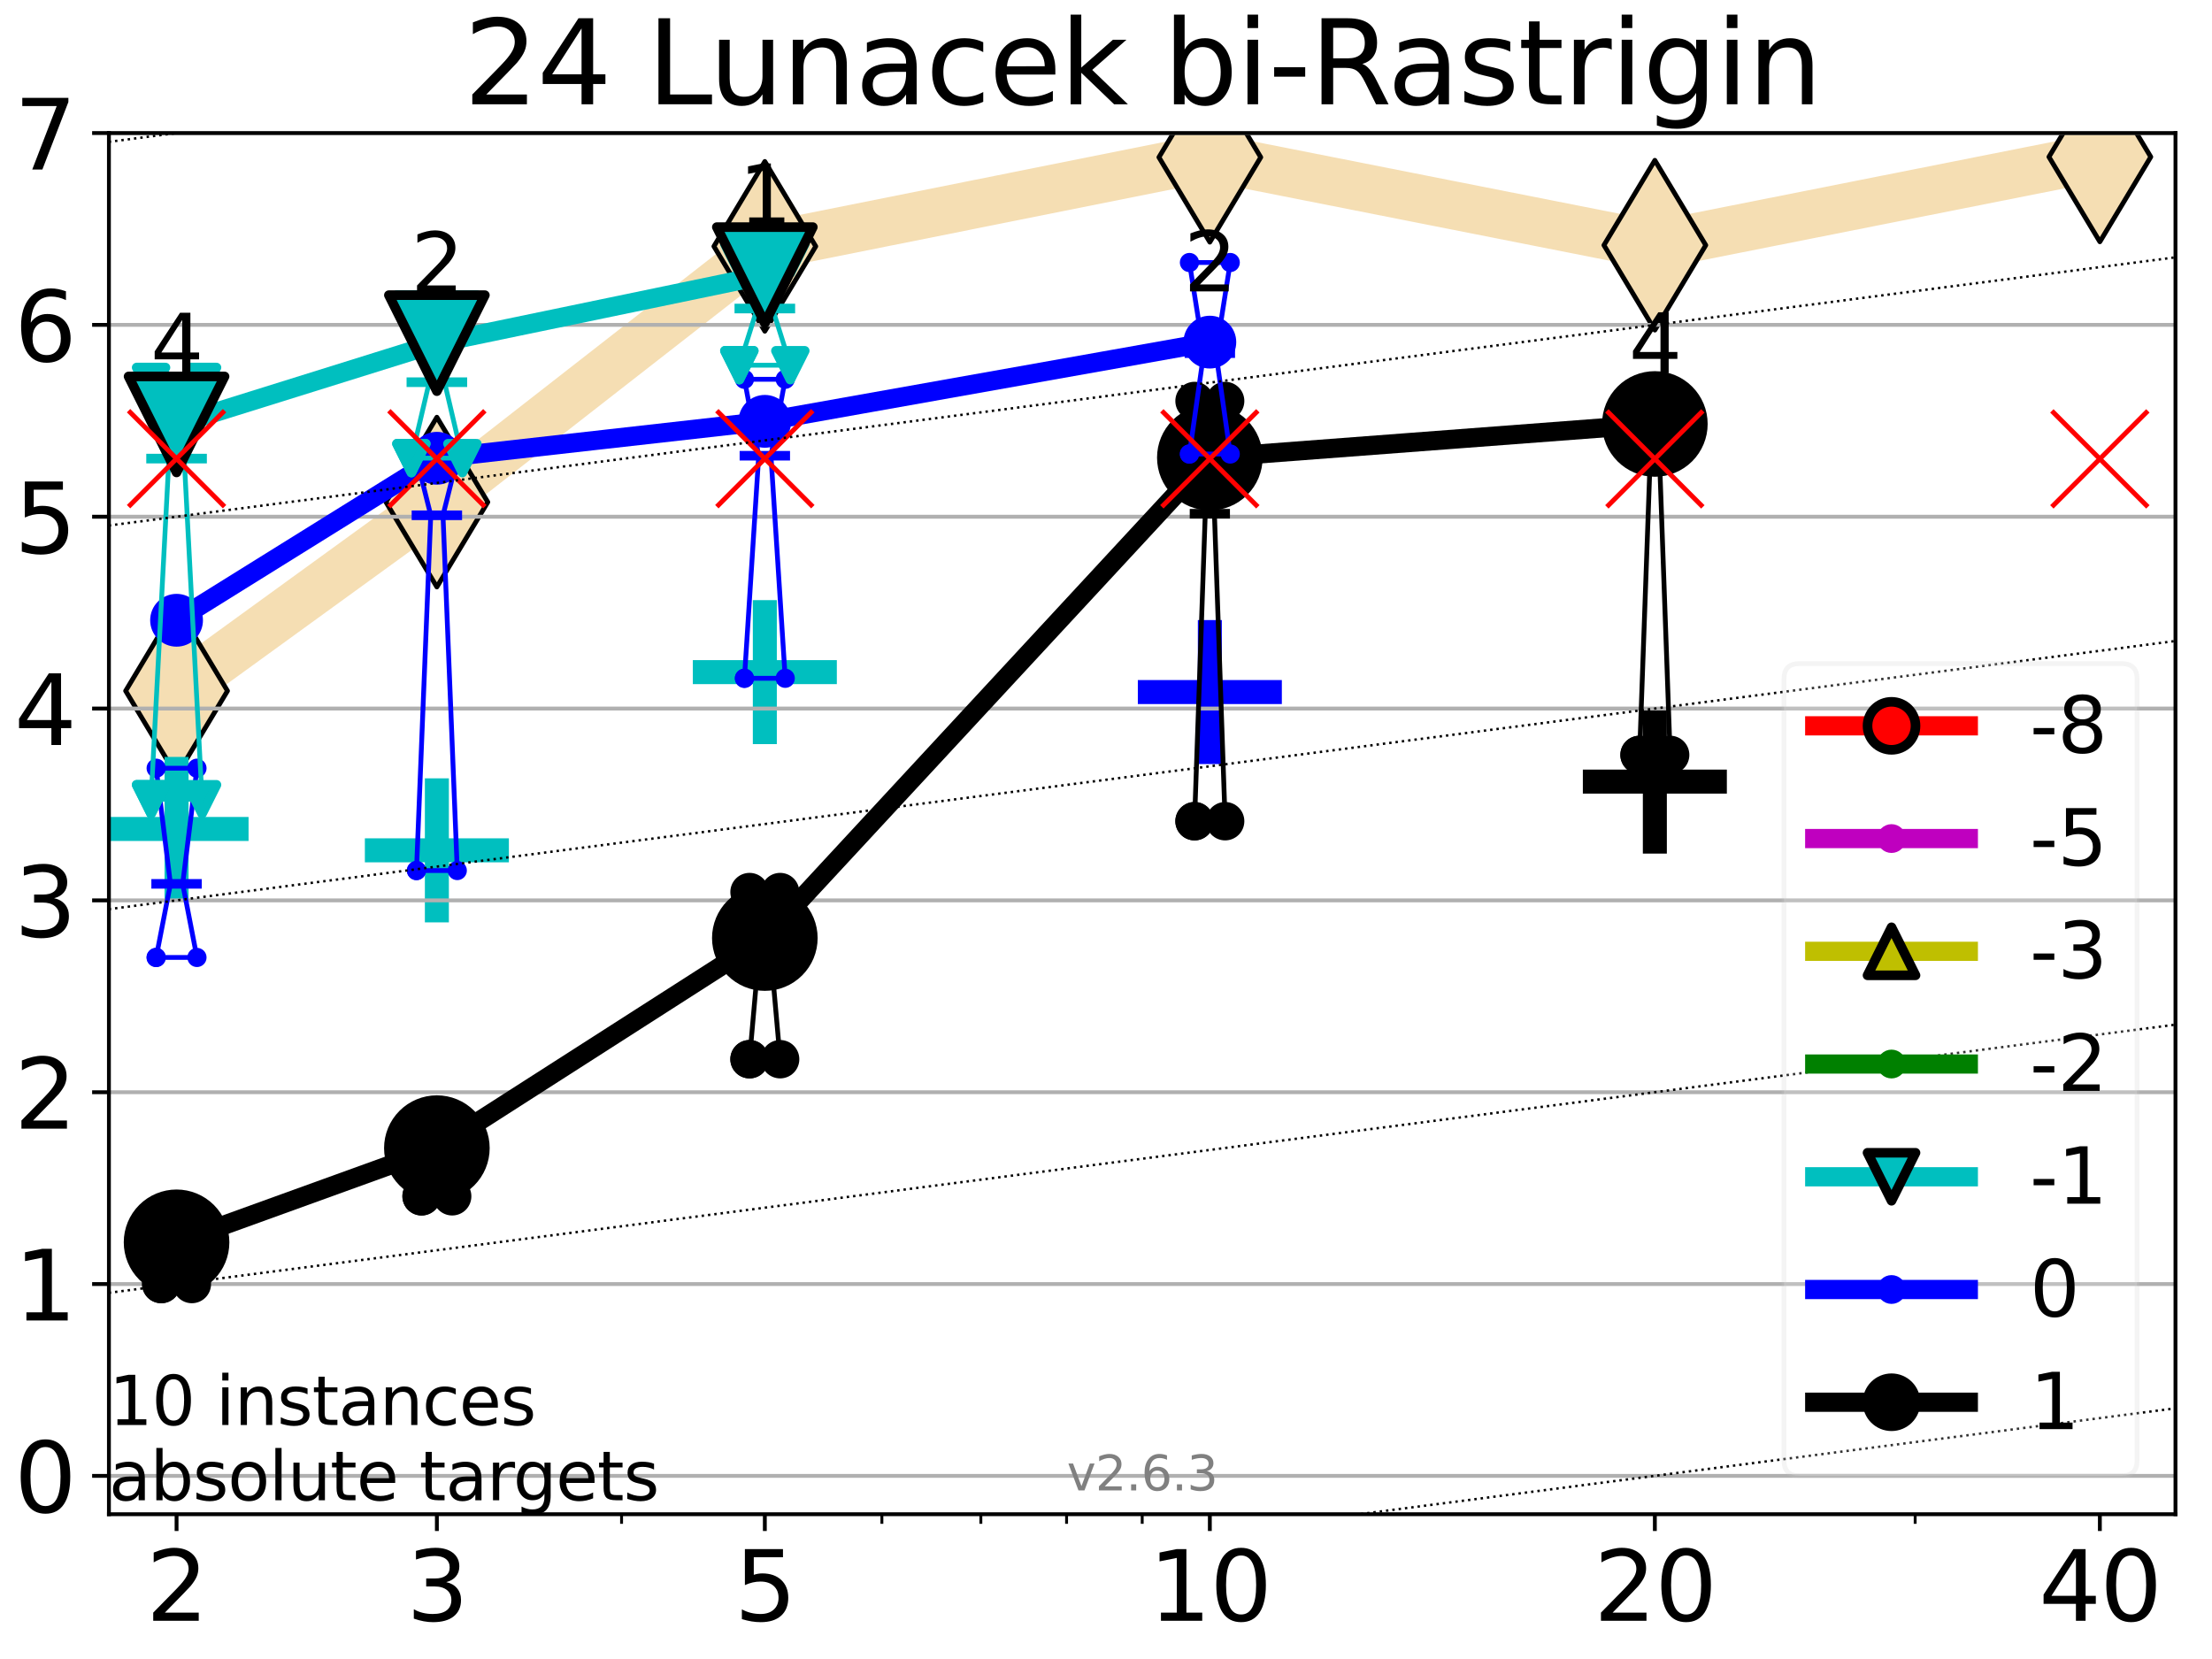 <?xml version="1.0" encoding="utf-8" standalone="no"?>
<!DOCTYPE svg PUBLIC "-//W3C//DTD SVG 1.1//EN"
  "http://www.w3.org/Graphics/SVG/1.1/DTD/svg11.dtd">
<svg xmlns:xlink="http://www.w3.org/1999/xlink" width="460.8pt" height="345.6pt" viewBox="0 0 460.8 345.6" xmlns="http://www.w3.org/2000/svg" version="1.1">
 <defs>
  <style type="text/css">*{stroke-linejoin: round; stroke-linecap: butt}</style>
 </defs>
 <g id="figure_1">
  <g id="patch_1">
   <path d="M 0 345.6 
L 460.8 345.6 
L 460.8 0 
L 0 0 
z
" style="fill: #ffffff"/>
  </g>
  <g id="axes_1">
   <g id="patch_2">
    <path d="M 22.69 315.44 
L 453.192 315.44 
L 453.192 27.72 
L 22.69 27.72 
z
" style="fill: #ffffff"/>
   </g>
   <g id="line2d_1">
    <path d="M 36.781 143.924 
L 91.009 104.597 
L 159.329 51.319 
L 252.032 32.764 
L 344.736 51.079 
L 437.439 32.685 
" clip-path="url(#p92a122b115)" style="fill: none; stroke: #f5deb3; stroke-width: 10; stroke-linecap: square"/>
    <defs>
     <path id="m9915907bf0" d="M -0 17.678 
L 10.607 0 
L 0 -17.678 
L -10.607 -0 
z
" style="stroke: #000000; stroke-linejoin: miter"/>
    </defs>
    <g clip-path="url(#p92a122b115)">
     <use xlink:href="#m9915907bf0" x="36.781" y="143.924" style="fill: #f5deb3; stroke: #000000; stroke-linejoin: miter"/>
     <use xlink:href="#m9915907bf0" x="91.009" y="104.597" style="fill: #f5deb3; stroke: #000000; stroke-linejoin: miter"/>
     <use xlink:href="#m9915907bf0" x="159.329" y="51.319" style="fill: #f5deb3; stroke: #000000; stroke-linejoin: miter"/>
     <use xlink:href="#m9915907bf0" x="252.032" y="32.764" style="fill: #f5deb3; stroke: #000000; stroke-linejoin: miter"/>
     <use xlink:href="#m9915907bf0" x="344.736" y="51.079" style="fill: #f5deb3; stroke: #000000; stroke-linejoin: miter"/>
     <use xlink:href="#m9915907bf0" x="437.439" y="32.685" style="fill: #f5deb3; stroke: #000000; stroke-linejoin: miter"/>
    </g>
   </g>
   <g id="line2d_2">
    <defs>
     <path id="me3e0647be4" d="M -15 0 
L 15 0 
M 0 15 
L 0 -15 
" style="stroke: #0000ff; stroke-width: 5"/>
    </defs>
    <g clip-path="url(#p92a122b115)">
     <use xlink:href="#me3e0647be4" x="252.032" y="144.168" style="fill: #0000ff; stroke: #0000ff; stroke-width: 5"/>
    </g>
   </g>
   <g id="line2d_3">
    <defs>
     <path id="m402181c9f6" d="M -15 0 
L 15 0 
M 0 15 
L 0 -15 
" style="stroke: #000000; stroke-width: 5"/>
    </defs>
    <g clip-path="url(#p92a122b115)">
     <use xlink:href="#m402181c9f6" x="344.736" y="162.821" style="stroke: #000000; stroke-width: 5"/>
    </g>
   </g>
   <g id="line2d_4">
    <defs>
     <path id="m9222285240" d="M -15 0 
L 15 0 
M 0 15 
L 0 -15 
" style="stroke: #00bfbf; stroke-width: 5"/>
    </defs>
    <g clip-path="url(#p92a122b115)">
     <use xlink:href="#m9222285240" x="36.781" y="172.685" style="fill: #00bfbf; stroke: #00bfbf; stroke-width: 5"/>
    </g>
   </g>
   <g id="line2d_5">
    <g clip-path="url(#p92a122b115)">
     <use xlink:href="#m9222285240" x="91.009" y="177.142" style="fill: #00bfbf; stroke: #00bfbf; stroke-width: 5"/>
    </g>
   </g>
   <g id="line2d_6">
    <g clip-path="url(#p92a122b115)">
     <use xlink:href="#m9222285240" x="159.329" y="140.013" style="fill: #00bfbf; stroke: #00bfbf; stroke-width: 5"/>
    </g>
   </g>
   <g id="matplotlib.axis_1">
    <g id="xtick_1">
     <g id="line2d_7">
      <defs>
       <path id="mf251e29cb3" d="M 0 0 
L 0 3.5 
" style="stroke: #000000; stroke-width: 0.8"/>
      </defs>
      <g>
       <use xlink:href="#mf251e29cb3" x="36.781" y="315.44" style="stroke: #000000; stroke-width: 0.8"/>
      </g>
     </g>
     <g id="text_1">
      <!-- 2 -->
      <g transform="translate(30.419 337.637)scale(0.2 -0.2)">
       <defs>
        <path id="DejaVuSans-32" d="M 1228 531 
L 3431 531 
L 3431 0 
L 469 0 
L 469 531 
Q 828 903 1448 1529 
Q 2069 2156 2228 2338 
Q 2531 2678 2651 2914 
Q 2772 3150 2772 3378 
Q 2772 3750 2511 3984 
Q 2250 4219 1831 4219 
Q 1534 4219 1204 4116 
Q 875 4013 500 3803 
L 500 4441 
Q 881 4594 1212 4672 
Q 1544 4750 1819 4750 
Q 2544 4750 2975 4387 
Q 3406 4025 3406 3419 
Q 3406 3131 3298 2873 
Q 3191 2616 2906 2266 
Q 2828 2175 2409 1742 
Q 1991 1309 1228 531 
z
" transform="scale(0.016)"/>
       </defs>
       <use xlink:href="#DejaVuSans-32"/>
      </g>
     </g>
    </g>
    <g id="xtick_2">
     <g id="line2d_8">
      <g>
       <use xlink:href="#mf251e29cb3" x="91.009" y="315.44" style="stroke: #000000; stroke-width: 0.8"/>
      </g>
     </g>
     <g id="text_2">
      <!-- 3 -->
      <g transform="translate(84.647 337.637)scale(0.2 -0.2)">
       <defs>
        <path id="DejaVuSans-33" d="M 2597 2516 
Q 3050 2419 3304 2112 
Q 3559 1806 3559 1356 
Q 3559 666 3084 287 
Q 2609 -91 1734 -91 
Q 1441 -91 1130 -33 
Q 819 25 488 141 
L 488 750 
Q 750 597 1062 519 
Q 1375 441 1716 441 
Q 2309 441 2620 675 
Q 2931 909 2931 1356 
Q 2931 1769 2642 2001 
Q 2353 2234 1838 2234 
L 1294 2234 
L 1294 2753 
L 1863 2753 
Q 2328 2753 2575 2939 
Q 2822 3125 2822 3475 
Q 2822 3834 2567 4026 
Q 2313 4219 1838 4219 
Q 1578 4219 1281 4162 
Q 984 4106 628 3988 
L 628 4550 
Q 988 4650 1302 4700 
Q 1616 4750 1894 4750 
Q 2613 4750 3031 4423 
Q 3450 4097 3450 3541 
Q 3450 3153 3228 2886 
Q 3006 2619 2597 2516 
z
" transform="scale(0.016)"/>
       </defs>
       <use xlink:href="#DejaVuSans-33"/>
      </g>
     </g>
    </g>
    <g id="xtick_3">
     <g id="line2d_9">
      <g>
       <use xlink:href="#mf251e29cb3" x="159.329" y="315.44" style="stroke: #000000; stroke-width: 0.8"/>
      </g>
     </g>
     <g id="text_3">
      <!-- 5 -->
      <g transform="translate(152.966 337.637)scale(0.2 -0.2)">
       <defs>
        <path id="DejaVuSans-35" d="M 691 4666 
L 3169 4666 
L 3169 4134 
L 1269 4134 
L 1269 2991 
Q 1406 3038 1543 3061 
Q 1681 3084 1819 3084 
Q 2600 3084 3056 2656 
Q 3513 2228 3513 1497 
Q 3513 744 3044 326 
Q 2575 -91 1722 -91 
Q 1428 -91 1123 -41 
Q 819 9 494 109 
L 494 744 
Q 775 591 1075 516 
Q 1375 441 1709 441 
Q 2250 441 2565 725 
Q 2881 1009 2881 1497 
Q 2881 1984 2565 2268 
Q 2250 2553 1709 2553 
Q 1456 2553 1204 2497 
Q 953 2441 691 2322 
L 691 4666 
z
" transform="scale(0.016)"/>
       </defs>
       <use xlink:href="#DejaVuSans-35"/>
      </g>
     </g>
    </g>
    <g id="xtick_4">
     <g id="line2d_10">
      <g>
       <use xlink:href="#mf251e29cb3" x="252.032" y="315.44" style="stroke: #000000; stroke-width: 0.8"/>
      </g>
     </g>
     <g id="text_4">
      <!-- 10 -->
      <g transform="translate(239.307 337.637)scale(0.2 -0.2)">
       <defs>
        <path id="DejaVuSans-31" d="M 794 531 
L 1825 531 
L 1825 4091 
L 703 3866 
L 703 4441 
L 1819 4666 
L 2450 4666 
L 2450 531 
L 3481 531 
L 3481 0 
L 794 0 
L 794 531 
z
" transform="scale(0.016)"/>
        <path id="DejaVuSans-30" d="M 2034 4250 
Q 1547 4250 1301 3770 
Q 1056 3291 1056 2328 
Q 1056 1369 1301 889 
Q 1547 409 2034 409 
Q 2525 409 2770 889 
Q 3016 1369 3016 2328 
Q 3016 3291 2770 3770 
Q 2525 4250 2034 4250 
z
M 2034 4750 
Q 2819 4750 3233 4129 
Q 3647 3509 3647 2328 
Q 3647 1150 3233 529 
Q 2819 -91 2034 -91 
Q 1250 -91 836 529 
Q 422 1150 422 2328 
Q 422 3509 836 4129 
Q 1250 4750 2034 4750 
z
" transform="scale(0.016)"/>
       </defs>
       <use xlink:href="#DejaVuSans-31"/>
       <use xlink:href="#DejaVuSans-30" x="63.623"/>
      </g>
     </g>
    </g>
    <g id="xtick_5">
     <g id="line2d_11">
      <g>
       <use xlink:href="#mf251e29cb3" x="344.736" y="315.44" style="stroke: #000000; stroke-width: 0.8"/>
      </g>
     </g>
     <g id="text_5">
      <!-- 20 -->
      <g transform="translate(332.011 337.637)scale(0.2 -0.2)">
       <use xlink:href="#DejaVuSans-32"/>
       <use xlink:href="#DejaVuSans-30" x="63.623"/>
      </g>
     </g>
    </g>
    <g id="xtick_6">
     <g id="line2d_12">
      <g>
       <use xlink:href="#mf251e29cb3" x="437.439" y="315.44" style="stroke: #000000; stroke-width: 0.8"/>
      </g>
     </g>
     <g id="text_6">
      <!-- 40 -->
      <g transform="translate(424.714 337.637)scale(0.2 -0.2)">
       <defs>
        <path id="DejaVuSans-34" d="M 2419 4116 
L 825 1625 
L 2419 1625 
L 2419 4116 
z
M 2253 4666 
L 3047 4666 
L 3047 1625 
L 3713 1625 
L 3713 1100 
L 3047 1100 
L 3047 0 
L 2419 0 
L 2419 1100 
L 313 1100 
L 313 1709 
L 2253 4666 
z
" transform="scale(0.016)"/>
       </defs>
       <use xlink:href="#DejaVuSans-34"/>
       <use xlink:href="#DejaVuSans-30" x="63.623"/>
      </g>
     </g>
    </g>
    <g id="xtick_7">
     <g id="line2d_13">
      <defs>
       <path id="m8fa94c1aed" d="M 0 0 
L 0 2 
" style="stroke: #000000; stroke-width: 0.6"/>
      </defs>
      <g>
       <use xlink:href="#m8fa94c1aed" x="129.485" y="315.44" style="stroke: #000000; stroke-width: 0.6"/>
      </g>
     </g>
    </g>
    <g id="xtick_8">
     <g id="line2d_14">
      <g>
       <use xlink:href="#m8fa94c1aed" x="183.713" y="315.44" style="stroke: #000000; stroke-width: 0.6"/>
      </g>
     </g>
    </g>
    <g id="xtick_9">
     <g id="line2d_15">
      <g>
       <use xlink:href="#m8fa94c1aed" x="204.329" y="315.44" style="stroke: #000000; stroke-width: 0.6"/>
      </g>
     </g>
    </g>
    <g id="xtick_10">
     <g id="line2d_16">
      <g>
       <use xlink:href="#m8fa94c1aed" x="222.188" y="315.44" style="stroke: #000000; stroke-width: 0.6"/>
      </g>
     </g>
    </g>
    <g id="xtick_11">
     <g id="line2d_17">
      <g>
       <use xlink:href="#m8fa94c1aed" x="237.941" y="315.44" style="stroke: #000000; stroke-width: 0.6"/>
      </g>
     </g>
    </g>
    <g id="xtick_12">
     <g id="line2d_18">
      <g>
       <use xlink:href="#m8fa94c1aed" x="398.964" y="315.44" style="stroke: #000000; stroke-width: 0.6"/>
      </g>
     </g>
    </g>
   </g>
   <g id="matplotlib.axis_2">
    <g id="ytick_1">
     <g id="line2d_19">
      <path d="M 22.69 307.448 
L 453.192 307.448 
" clip-path="url(#p92a122b115)" style="fill: none; stroke: #b0b0b0; stroke-width: 0.8; stroke-linecap: square"/>
     </g>
     <g id="line2d_20">
      <defs>
       <path id="mb1808356cb" d="M 0 0 
L -3.5 0 
" style="stroke: #000000; stroke-width: 0.8"/>
      </defs>
      <g>
       <use xlink:href="#mb1808356cb" x="22.69" y="307.448" style="stroke: #000000; stroke-width: 0.8"/>
      </g>
     </g>
     <g id="text_7">
      <!-- 0 -->
      <g transform="translate(2.965 315.046)scale(0.2 -0.2)">
       <use xlink:href="#DejaVuSans-30"/>
      </g>
     </g>
    </g>
    <g id="ytick_2">
     <g id="line2d_21">
      <path d="M 22.69 267.487 
L 453.192 267.487 
" clip-path="url(#p92a122b115)" style="fill: none; stroke: #b0b0b0; stroke-width: 0.8; stroke-linecap: square"/>
     </g>
     <g id="line2d_22">
      <g>
       <use xlink:href="#mb1808356cb" x="22.69" y="267.487" style="stroke: #000000; stroke-width: 0.8"/>
      </g>
     </g>
     <g id="text_8">
      <!-- 1 -->
      <g transform="translate(2.965 275.085)scale(0.2 -0.2)">
       <use xlink:href="#DejaVuSans-31"/>
      </g>
     </g>
    </g>
    <g id="ytick_3">
     <g id="line2d_23">
      <path d="M 22.69 227.526 
L 453.192 227.526 
" clip-path="url(#p92a122b115)" style="fill: none; stroke: #b0b0b0; stroke-width: 0.8; stroke-linecap: square"/>
     </g>
     <g id="line2d_24">
      <g>
       <use xlink:href="#mb1808356cb" x="22.69" y="227.526" style="stroke: #000000; stroke-width: 0.8"/>
      </g>
     </g>
     <g id="text_9">
      <!-- 2 -->
      <g transform="translate(2.965 235.124)scale(0.2 -0.2)">
       <use xlink:href="#DejaVuSans-32"/>
      </g>
     </g>
    </g>
    <g id="ytick_4">
     <g id="line2d_25">
      <path d="M 22.69 187.564 
L 453.192 187.564 
" clip-path="url(#p92a122b115)" style="fill: none; stroke: #b0b0b0; stroke-width: 0.8; stroke-linecap: square"/>
     </g>
     <g id="line2d_26">
      <g>
       <use xlink:href="#mb1808356cb" x="22.69" y="187.564" style="stroke: #000000; stroke-width: 0.8"/>
      </g>
     </g>
     <g id="text_10">
      <!-- 3 -->
      <g transform="translate(2.965 195.163)scale(0.2 -0.2)">
       <use xlink:href="#DejaVuSans-33"/>
      </g>
     </g>
    </g>
    <g id="ytick_5">
     <g id="line2d_27">
      <path d="M 22.69 147.603 
L 453.192 147.603 
" clip-path="url(#p92a122b115)" style="fill: none; stroke: #b0b0b0; stroke-width: 0.8; stroke-linecap: square"/>
     </g>
     <g id="line2d_28">
      <g>
       <use xlink:href="#mb1808356cb" x="22.69" y="147.603" style="stroke: #000000; stroke-width: 0.8"/>
      </g>
     </g>
     <g id="text_11">
      <!-- 4 -->
      <g transform="translate(2.965 155.202)scale(0.2 -0.2)">
       <use xlink:href="#DejaVuSans-34"/>
      </g>
     </g>
    </g>
    <g id="ytick_6">
     <g id="line2d_29">
      <path d="M 22.69 107.642 
L 453.192 107.642 
" clip-path="url(#p92a122b115)" style="fill: none; stroke: #b0b0b0; stroke-width: 0.8; stroke-linecap: square"/>
     </g>
     <g id="line2d_30">
      <g>
       <use xlink:href="#mb1808356cb" x="22.69" y="107.642" style="stroke: #000000; stroke-width: 0.8"/>
      </g>
     </g>
     <g id="text_12">
      <!-- 5 -->
      <g transform="translate(2.965 115.241)scale(0.2 -0.2)">
       <use xlink:href="#DejaVuSans-35"/>
      </g>
     </g>
    </g>
    <g id="ytick_7">
     <g id="line2d_31">
      <path d="M 22.69 67.681 
L 453.192 67.681 
" clip-path="url(#p92a122b115)" style="fill: none; stroke: #b0b0b0; stroke-width: 0.8; stroke-linecap: square"/>
     </g>
     <g id="line2d_32">
      <g>
       <use xlink:href="#mb1808356cb" x="22.69" y="67.681" style="stroke: #000000; stroke-width: 0.8"/>
      </g>
     </g>
     <g id="text_13">
      <!-- 6 -->
      <g transform="translate(2.965 75.28)scale(0.2 -0.2)">
       <defs>
        <path id="DejaVuSans-36" d="M 2113 2584 
Q 1688 2584 1439 2293 
Q 1191 2003 1191 1497 
Q 1191 994 1439 701 
Q 1688 409 2113 409 
Q 2538 409 2786 701 
Q 3034 994 3034 1497 
Q 3034 2003 2786 2293 
Q 2538 2584 2113 2584 
z
M 3366 4563 
L 3366 3988 
Q 3128 4100 2886 4159 
Q 2644 4219 2406 4219 
Q 1781 4219 1451 3797 
Q 1122 3375 1075 2522 
Q 1259 2794 1537 2939 
Q 1816 3084 2150 3084 
Q 2853 3084 3261 2657 
Q 3669 2231 3669 1497 
Q 3669 778 3244 343 
Q 2819 -91 2113 -91 
Q 1303 -91 875 529 
Q 447 1150 447 2328 
Q 447 3434 972 4092 
Q 1497 4750 2381 4750 
Q 2619 4750 2861 4703 
Q 3103 4656 3366 4563 
z
" transform="scale(0.016)"/>
       </defs>
       <use xlink:href="#DejaVuSans-36"/>
      </g>
     </g>
    </g>
    <g id="ytick_8">
     <g id="line2d_33">
      <path d="M 22.69 27.72 
L 453.192 27.72 
" clip-path="url(#p92a122b115)" style="fill: none; stroke: #b0b0b0; stroke-width: 0.8; stroke-linecap: square"/>
     </g>
     <g id="line2d_34">
      <g>
       <use xlink:href="#mb1808356cb" x="22.69" y="27.72" style="stroke: #000000; stroke-width: 0.8"/>
      </g>
     </g>
     <g id="text_14">
      <!-- 7 -->
      <g transform="translate(2.965 35.318)scale(0.2 -0.2)">
       <defs>
        <path id="DejaVuSans-37" d="M 525 4666 
L 3525 4666 
L 3525 4397 
L 1831 0 
L 1172 0 
L 2766 4134 
L 525 4134 
L 525 4666 
z
" transform="scale(0.016)"/>
       </defs>
       <use xlink:href="#DejaVuSans-37"/>
      </g>
     </g>
    </g>
   </g>
   <g id="line2d_35">
    <path d="M 33.594 267.487 
L 35.825 261.647 
L 33.594 255.029 
L 39.968 255.029 
L 37.737 261.647 
L 39.968 267.487 
L 33.594 267.487 
" clip-path="url(#p92a122b115)" style="fill: none; stroke: #000000; stroke-linecap: square"/>
   </g>
   <g id="line2d_36">
    <path d="M 33.594 267.487 
L 39.968 267.487 
L 39.968 255.029 
L 33.594 255.029 
L 33.594 267.487 
" clip-path="url(#p92a122b115)" style="fill: none"/>
    <defs>
     <path id="md35a0310a9" d="M 0 3 
C 0.796 3 1.559 2.684 2.121 2.121 
C 2.684 1.559 3 0.796 3 0 
C 3 -0.796 2.684 -1.559 2.121 -2.121 
C 1.559 -2.684 0.796 -3 0 -3 
C -0.796 -3 -1.559 -2.684 -2.121 -2.121 
C -2.684 -1.559 -3 -0.796 -3 0 
C -3 0.796 -2.684 1.559 -2.121 2.121 
C -1.559 2.684 -0.796 3 0 3 
z
" style="stroke: #000000; stroke-width: 2"/>
    </defs>
    <g clip-path="url(#p92a122b115)">
     <use xlink:href="#md35a0310a9" x="33.594" y="267.487" style="stroke: #000000; stroke-width: 2"/>
     <use xlink:href="#md35a0310a9" x="39.968" y="267.487" style="stroke: #000000; stroke-width: 2"/>
     <use xlink:href="#md35a0310a9" x="39.968" y="255.029" style="stroke: #000000; stroke-width: 2"/>
     <use xlink:href="#md35a0310a9" x="33.594" y="255.029" style="stroke: #000000; stroke-width: 2"/>
     <use xlink:href="#md35a0310a9" x="33.594" y="267.487" style="stroke: #000000; stroke-width: 2"/>
    </g>
   </g>
   <g id="line2d_37">
    <path d="M 33.594 261.647 
L 39.968 261.647 
" clip-path="url(#p92a122b115)" style="fill: none; stroke: #000000; stroke-width: 2; stroke-linecap: square"/>
   </g>
   <g id="line2d_38">
    <path d="M 87.823 249.209 
L 90.053 243.428 
L 87.823 236.391 
L 94.196 236.391 
L 91.965 243.428 
L 94.196 249.209 
L 87.823 249.209 
" clip-path="url(#p92a122b115)" style="fill: none; stroke: #000000; stroke-linecap: square"/>
   </g>
   <g id="line2d_39">
    <path d="M 87.823 249.209 
L 94.196 249.209 
L 94.196 236.391 
L 87.823 236.391 
L 87.823 249.209 
" clip-path="url(#p92a122b115)" style="fill: none"/>
    <g clip-path="url(#p92a122b115)">
     <use xlink:href="#md35a0310a9" x="87.823" y="249.209" style="stroke: #000000; stroke-width: 2"/>
     <use xlink:href="#md35a0310a9" x="94.196" y="249.209" style="stroke: #000000; stroke-width: 2"/>
     <use xlink:href="#md35a0310a9" x="94.196" y="236.391" style="stroke: #000000; stroke-width: 2"/>
     <use xlink:href="#md35a0310a9" x="87.823" y="236.391" style="stroke: #000000; stroke-width: 2"/>
     <use xlink:href="#md35a0310a9" x="87.823" y="249.209" style="stroke: #000000; stroke-width: 2"/>
    </g>
   </g>
   <g id="line2d_40">
    <path d="M 87.823 243.428 
L 94.196 243.428 
" clip-path="url(#p92a122b115)" style="fill: none; stroke: #000000; stroke-width: 2; stroke-linecap: square"/>
   </g>
   <g id="line2d_41">
    <path d="M 156.142 220.651 
L 158.373 195.49 
L 156.142 185.835 
L 162.515 185.835 
L 160.285 195.49 
L 162.515 220.651 
L 156.142 220.651 
" clip-path="url(#p92a122b115)" style="fill: none; stroke: #000000; stroke-linecap: square"/>
   </g>
   <g id="line2d_42">
    <path d="M 156.142 220.651 
L 162.515 220.651 
L 162.515 185.835 
L 156.142 185.835 
L 156.142 220.651 
" clip-path="url(#p92a122b115)" style="fill: none"/>
    <g clip-path="url(#p92a122b115)">
     <use xlink:href="#md35a0310a9" x="156.142" y="220.651" style="stroke: #000000; stroke-width: 2"/>
     <use xlink:href="#md35a0310a9" x="162.515" y="220.651" style="stroke: #000000; stroke-width: 2"/>
     <use xlink:href="#md35a0310a9" x="162.515" y="185.835" style="stroke: #000000; stroke-width: 2"/>
     <use xlink:href="#md35a0310a9" x="156.142" y="185.835" style="stroke: #000000; stroke-width: 2"/>
     <use xlink:href="#md35a0310a9" x="156.142" y="220.651" style="stroke: #000000; stroke-width: 2"/>
    </g>
   </g>
   <g id="line2d_43">
    <path d="M 156.142 195.49 
L 162.515 195.49 
" clip-path="url(#p92a122b115)" style="fill: none; stroke: #000000; stroke-width: 2; stroke-linecap: square"/>
   </g>
   <g id="line2d_44">
    <path d="M 248.845 171.071 
L 251.076 107.025 
L 248.845 83.533 
L 255.219 83.533 
L 252.988 107.025 
L 255.219 171.071 
L 248.845 171.071 
" clip-path="url(#p92a122b115)" style="fill: none; stroke: #000000; stroke-linecap: square"/>
   </g>
   <g id="line2d_45">
    <path d="M 248.845 171.071 
L 255.219 171.071 
L 255.219 83.533 
L 248.845 83.533 
L 248.845 171.071 
" clip-path="url(#p92a122b115)" style="fill: none"/>
    <g clip-path="url(#p92a122b115)">
     <use xlink:href="#md35a0310a9" x="248.845" y="171.071" style="stroke: #000000; stroke-width: 2"/>
     <use xlink:href="#md35a0310a9" x="255.219" y="171.071" style="stroke: #000000; stroke-width: 2"/>
     <use xlink:href="#md35a0310a9" x="255.219" y="83.533" style="stroke: #000000; stroke-width: 2"/>
     <use xlink:href="#md35a0310a9" x="248.845" y="83.533" style="stroke: #000000; stroke-width: 2"/>
     <use xlink:href="#md35a0310a9" x="248.845" y="171.071" style="stroke: #000000; stroke-width: 2"/>
    </g>
   </g>
   <g id="line2d_46">
    <path d="M 248.845 107.025 
L 255.219 107.025 
" clip-path="url(#p92a122b115)" style="fill: none; stroke: #000000; stroke-width: 2; stroke-linecap: square"/>
   </g>
   <g id="line2d_47">
    <path d="M 341.549 157.261 
L 343.78 95.114 
L 341.549 83.457 
L 347.923 83.457 
L 345.692 95.114 
L 347.923 157.261 
L 341.549 157.261 
" clip-path="url(#p92a122b115)" style="fill: none; stroke: #000000; stroke-linecap: square"/>
   </g>
   <g id="line2d_48">
    <path d="M 341.549 157.261 
L 347.923 157.261 
L 347.923 83.457 
L 341.549 83.457 
L 341.549 157.261 
" clip-path="url(#p92a122b115)" style="fill: none"/>
    <g clip-path="url(#p92a122b115)">
     <use xlink:href="#md35a0310a9" x="341.549" y="157.261" style="stroke: #000000; stroke-width: 2"/>
     <use xlink:href="#md35a0310a9" x="347.923" y="157.261" style="stroke: #000000; stroke-width: 2"/>
     <use xlink:href="#md35a0310a9" x="347.923" y="83.457" style="stroke: #000000; stroke-width: 2"/>
     <use xlink:href="#md35a0310a9" x="341.549" y="83.457" style="stroke: #000000; stroke-width: 2"/>
     <use xlink:href="#md35a0310a9" x="341.549" y="157.261" style="stroke: #000000; stroke-width: 2"/>
    </g>
   </g>
   <g id="line2d_49">
    <path d="M 341.549 95.114 
L 347.923 95.114 
" clip-path="url(#p92a122b115)" style="fill: none; stroke: #000000; stroke-width: 2; stroke-linecap: square"/>
   </g>
   <g id="line2d_50">
    <path d="M 36.781 258.796 
L 91.009 239.177 
" clip-path="url(#p92a122b115)" style="fill: none; stroke: #000000; stroke-width: 4; stroke-linecap: square"/>
   </g>
   <g id="line2d_51">
    <path d="M 91.009 239.177 
L 159.329 195.414 
" clip-path="url(#p92a122b115)" style="fill: none; stroke: #000000; stroke-width: 4; stroke-linecap: square"/>
   </g>
   <g id="line2d_52">
    <path d="M 159.329 195.414 
L 252.032 95.333 
" clip-path="url(#p92a122b115)" style="fill: none; stroke: #000000; stroke-width: 4; stroke-linecap: square"/>
   </g>
   <g id="line2d_53">
    <path d="M 252.032 95.333 
L 344.736 88.319 
" clip-path="url(#p92a122b115)" style="fill: none; stroke: #000000; stroke-width: 4; stroke-linecap: square"/>
   </g>
   <g id="line2d_54">
    <path d="M 36.781 258.796 
L 91.009 239.177 
L 159.329 195.414 
L 252.032 95.333 
L 344.736 88.319 
" clip-path="url(#p92a122b115)" style="fill: none"/>
    <defs>
     <path id="m9d03e05fbb" d="M 0 10 
C 2.652 10 5.196 8.946 7.071 7.071 
C 8.946 5.196 10 2.652 10 0 
C 10 -2.652 8.946 -5.196 7.071 -7.071 
C 5.196 -8.946 2.652 -10 0 -10 
C -2.652 -10 -5.196 -8.946 -7.071 -7.071 
C -8.946 -5.196 -10 -2.652 -10 0 
C -10 2.652 -8.946 5.196 -7.071 7.071 
C -5.196 8.946 -2.652 10 0 10 
z
" style="stroke: #000000; stroke-width: 2"/>
    </defs>
    <g clip-path="url(#p92a122b115)">
     <use xlink:href="#m9d03e05fbb" x="36.781" y="258.796" style="stroke: #000000; stroke-width: 2"/>
     <use xlink:href="#m9d03e05fbb" x="91.009" y="239.177" style="stroke: #000000; stroke-width: 2"/>
     <use xlink:href="#m9d03e05fbb" x="159.329" y="195.414" style="stroke: #000000; stroke-width: 2"/>
     <use xlink:href="#m9d03e05fbb" x="252.032" y="95.333" style="stroke: #000000; stroke-width: 2"/>
     <use xlink:href="#m9d03e05fbb" x="344.736" y="88.319" style="stroke: #000000; stroke-width: 2"/>
    </g>
   </g>
   <g id="line2d_55">
    <path d="M 32.532 199.456 
L 35.507 184.124 
L 32.532 160.033 
L 41.03 160.033 
L 38.056 184.124 
L 41.03 199.456 
L 32.532 199.456 
" clip-path="url(#p92a122b115)" style="fill: none; stroke: #0000ff; stroke-linecap: square"/>
   </g>
   <g id="line2d_56">
    <path d="M 32.532 199.456 
L 41.03 199.456 
L 41.03 160.033 
L 32.532 160.033 
L 32.532 199.456 
" clip-path="url(#p92a122b115)" style="fill: none"/>
    <defs>
     <path id="m0616469eb5" d="M 0 1.5 
C 0.398 1.5 0.779 1.342 1.061 1.061 
C 1.342 0.779 1.5 0.398 1.5 0 
C 1.5 -0.398 1.342 -0.779 1.061 -1.061 
C 0.779 -1.342 0.398 -1.5 0 -1.5 
C -0.398 -1.5 -0.779 -1.342 -1.061 -1.061 
C -1.342 -0.779 -1.5 -0.398 -1.5 0 
C -1.5 0.398 -1.342 0.779 -1.061 1.061 
C -0.779 1.342 -0.398 1.5 0 1.5 
z
" style="stroke: #0000ff"/>
    </defs>
    <g clip-path="url(#p92a122b115)">
     <use xlink:href="#m0616469eb5" x="32.532" y="199.456" style="fill: #0000ff; stroke: #0000ff"/>
     <use xlink:href="#m0616469eb5" x="41.03" y="199.456" style="fill: #0000ff; stroke: #0000ff"/>
     <use xlink:href="#m0616469eb5" x="41.03" y="160.033" style="fill: #0000ff; stroke: #0000ff"/>
     <use xlink:href="#m0616469eb5" x="32.532" y="160.033" style="fill: #0000ff; stroke: #0000ff"/>
     <use xlink:href="#m0616469eb5" x="32.532" y="199.456" style="fill: #0000ff; stroke: #0000ff"/>
    </g>
   </g>
   <g id="line2d_57">
    <path d="M 32.532 184.124 
L 41.03 184.124 
" clip-path="url(#p92a122b115)" style="fill: none; stroke: #0000ff; stroke-width: 2; stroke-linecap: square"/>
   </g>
   <g id="line2d_58">
    <path d="M 86.76 181.349 
L 89.735 107.34 
L 86.76 95.454 
L 95.258 95.454 
L 92.284 107.34 
L 95.258 181.349 
L 86.76 181.349 
" clip-path="url(#p92a122b115)" style="fill: none; stroke: #0000ff; stroke-linecap: square"/>
   </g>
   <g id="line2d_59">
    <path d="M 86.76 181.349 
L 95.258 181.349 
L 95.258 95.454 
L 86.76 95.454 
L 86.76 181.349 
" clip-path="url(#p92a122b115)" style="fill: none"/>
    <g clip-path="url(#p92a122b115)">
     <use xlink:href="#m0616469eb5" x="86.76" y="181.349" style="fill: #0000ff; stroke: #0000ff"/>
     <use xlink:href="#m0616469eb5" x="95.258" y="181.349" style="fill: #0000ff; stroke: #0000ff"/>
     <use xlink:href="#m0616469eb5" x="95.258" y="95.454" style="fill: #0000ff; stroke: #0000ff"/>
     <use xlink:href="#m0616469eb5" x="86.76" y="95.454" style="fill: #0000ff; stroke: #0000ff"/>
     <use xlink:href="#m0616469eb5" x="86.76" y="181.349" style="fill: #0000ff; stroke: #0000ff"/>
    </g>
   </g>
   <g id="line2d_60">
    <path d="M 86.76 107.34 
L 95.258 107.34 
" clip-path="url(#p92a122b115)" style="fill: none; stroke: #0000ff; stroke-width: 2; stroke-linecap: square"/>
   </g>
   <g id="line2d_61">
    <path d="M 155.08 141.298 
L 158.054 94.936 
L 155.08 79.012 
L 163.578 79.012 
L 160.603 94.936 
L 163.578 141.298 
L 155.08 141.298 
" clip-path="url(#p92a122b115)" style="fill: none; stroke: #0000ff; stroke-linecap: square"/>
   </g>
   <g id="line2d_62">
    <path d="M 155.08 141.298 
L 163.578 141.298 
L 163.578 79.012 
L 155.08 79.012 
L 155.08 141.298 
" clip-path="url(#p92a122b115)" style="fill: none"/>
    <g clip-path="url(#p92a122b115)">
     <use xlink:href="#m0616469eb5" x="155.08" y="141.298" style="fill: #0000ff; stroke: #0000ff"/>
     <use xlink:href="#m0616469eb5" x="163.578" y="141.298" style="fill: #0000ff; stroke: #0000ff"/>
     <use xlink:href="#m0616469eb5" x="163.578" y="79.012" style="fill: #0000ff; stroke: #0000ff"/>
     <use xlink:href="#m0616469eb5" x="155.08" y="79.012" style="fill: #0000ff; stroke: #0000ff"/>
     <use xlink:href="#m0616469eb5" x="155.08" y="141.298" style="fill: #0000ff; stroke: #0000ff"/>
    </g>
   </g>
   <g id="line2d_63">
    <path d="M 155.08 94.936 
L 163.578 94.936 
" clip-path="url(#p92a122b115)" style="fill: none; stroke: #0000ff; stroke-width: 2; stroke-linecap: square"/>
   </g>
   <g id="line2d_64">
    <path d="M 247.783 94.579 
L 250.758 73.558 
L 247.783 54.686 
L 256.281 54.686 
L 253.307 73.558 
L 256.281 94.579 
L 247.783 94.579 
" clip-path="url(#p92a122b115)" style="fill: none; stroke: #0000ff; stroke-linecap: square"/>
   </g>
   <g id="line2d_65">
    <path d="M 247.783 94.579 
L 256.281 94.579 
L 256.281 54.686 
L 247.783 54.686 
L 247.783 94.579 
" clip-path="url(#p92a122b115)" style="fill: none"/>
    <g clip-path="url(#p92a122b115)">
     <use xlink:href="#m0616469eb5" x="247.783" y="94.579" style="fill: #0000ff; stroke: #0000ff"/>
     <use xlink:href="#m0616469eb5" x="256.281" y="94.579" style="fill: #0000ff; stroke: #0000ff"/>
     <use xlink:href="#m0616469eb5" x="256.281" y="54.686" style="fill: #0000ff; stroke: #0000ff"/>
     <use xlink:href="#m0616469eb5" x="247.783" y="54.686" style="fill: #0000ff; stroke: #0000ff"/>
     <use xlink:href="#m0616469eb5" x="247.783" y="94.579" style="fill: #0000ff; stroke: #0000ff"/>
    </g>
   </g>
   <g id="line2d_66">
    <path d="M 247.783 73.558 
L 256.281 73.558 
" clip-path="url(#p92a122b115)" style="fill: none; stroke: #0000ff; stroke-width: 2; stroke-linecap: square"/>
   </g>
   <g id="line2d_67">
    <path d="M 36.781 129.212 
L 91.009 95.465 
" clip-path="url(#p92a122b115)" style="fill: none; stroke: #0000ff; stroke-width: 4; stroke-linecap: square"/>
   </g>
   <g id="line2d_68">
    <path d="M 91.009 95.465 
L 159.329 87.771 
" clip-path="url(#p92a122b115)" style="fill: none; stroke: #0000ff; stroke-width: 4; stroke-linecap: square"/>
   </g>
   <g id="line2d_69">
    <path d="M 159.329 87.771 
L 252.032 71.272 
" clip-path="url(#p92a122b115)" style="fill: none; stroke: #0000ff; stroke-width: 4; stroke-linecap: square"/>
   </g>
   <g id="line2d_70">
    <path d="M 36.781 129.212 
L 91.009 95.465 
L 159.329 87.771 
L 252.032 71.272 
" clip-path="url(#p92a122b115)" style="fill: none"/>
    <defs>
     <path id="m95f916b093" d="M 0 5 
C 1.326 5 2.598 4.473 3.536 3.536 
C 4.473 2.598 5 1.326 5 0 
C 5 -1.326 4.473 -2.598 3.536 -3.536 
C 2.598 -4.473 1.326 -5 0 -5 
C -1.326 -5 -2.598 -4.473 -3.536 -3.536 
C -4.473 -2.598 -5 -1.326 -5 0 
C -5 1.326 -4.473 2.598 -3.536 3.536 
C -2.598 4.473 -1.326 5 0 5 
z
" style="stroke: #0000ff"/>
    </defs>
    <g clip-path="url(#p92a122b115)">
     <use xlink:href="#m95f916b093" x="36.781" y="129.212" style="fill: #0000ff; stroke: #0000ff"/>
     <use xlink:href="#m95f916b093" x="91.009" y="95.465" style="fill: #0000ff; stroke: #0000ff"/>
     <use xlink:href="#m95f916b093" x="159.329" y="87.771" style="fill: #0000ff; stroke: #0000ff"/>
     <use xlink:href="#m95f916b093" x="252.032" y="71.272" style="fill: #0000ff; stroke: #0000ff"/>
    </g>
   </g>
   <g id="line2d_71">
    <path d="M 31.47 166.495 
L 35.188 95.532 
L 31.47 79.562 
L 42.093 79.562 
L 38.375 95.532 
L 42.093 166.495 
L 31.47 166.495 
" clip-path="url(#p92a122b115)" style="fill: none; stroke: #00bfbf; stroke-linecap: square"/>
   </g>
   <g id="line2d_72">
    <path d="M 31.47 166.495 
L 42.093 166.495 
L 42.093 79.562 
L 31.47 79.562 
L 31.47 166.495 
" clip-path="url(#p92a122b115)" style="fill: none"/>
    <defs>
     <path id="m3ec8b2c90c" d="M -0 3 
L 3 -3 
L -3 -3 
z
" style="stroke: #00bfbf; stroke-width: 2; stroke-linejoin: miter"/>
    </defs>
    <g clip-path="url(#p92a122b115)">
     <use xlink:href="#m3ec8b2c90c" x="31.47" y="166.495" style="fill: #00bfbf; stroke: #00bfbf; stroke-width: 2; stroke-linejoin: miter"/>
     <use xlink:href="#m3ec8b2c90c" x="42.093" y="166.495" style="fill: #00bfbf; stroke: #00bfbf; stroke-width: 2; stroke-linejoin: miter"/>
     <use xlink:href="#m3ec8b2c90c" x="42.093" y="79.562" style="fill: #00bfbf; stroke: #00bfbf; stroke-width: 2; stroke-linejoin: miter"/>
     <use xlink:href="#m3ec8b2c90c" x="31.47" y="79.562" style="fill: #00bfbf; stroke: #00bfbf; stroke-width: 2; stroke-linejoin: miter"/>
     <use xlink:href="#m3ec8b2c90c" x="31.47" y="166.495" style="fill: #00bfbf; stroke: #00bfbf; stroke-width: 2; stroke-linejoin: miter"/>
    </g>
   </g>
   <g id="line2d_73">
    <path d="M 31.47 95.532 
L 42.093 95.532 
" clip-path="url(#p92a122b115)" style="fill: none; stroke: #00bfbf; stroke-width: 2; stroke-linecap: square"/>
   </g>
   <g id="line2d_74">
    <path d="M 85.698 95.437 
L 89.416 79.618 
L 85.698 64.462 
L 96.321 64.462 
L 92.603 79.618 
L 96.321 95.437 
L 85.698 95.437 
" clip-path="url(#p92a122b115)" style="fill: none; stroke: #00bfbf; stroke-linecap: square"/>
   </g>
   <g id="line2d_75">
    <path d="M 85.698 95.437 
L 96.321 95.437 
L 96.321 64.462 
L 85.698 64.462 
L 85.698 95.437 
" clip-path="url(#p92a122b115)" style="fill: none"/>
    <g clip-path="url(#p92a122b115)">
     <use xlink:href="#m3ec8b2c90c" x="85.698" y="95.437" style="fill: #00bfbf; stroke: #00bfbf; stroke-width: 2; stroke-linejoin: miter"/>
     <use xlink:href="#m3ec8b2c90c" x="96.321" y="95.437" style="fill: #00bfbf; stroke: #00bfbf; stroke-width: 2; stroke-linejoin: miter"/>
     <use xlink:href="#m3ec8b2c90c" x="96.321" y="64.462" style="fill: #00bfbf; stroke: #00bfbf; stroke-width: 2; stroke-linejoin: miter"/>
     <use xlink:href="#m3ec8b2c90c" x="85.698" y="64.462" style="fill: #00bfbf; stroke: #00bfbf; stroke-width: 2; stroke-linejoin: miter"/>
     <use xlink:href="#m3ec8b2c90c" x="85.698" y="95.437" style="fill: #00bfbf; stroke: #00bfbf; stroke-width: 2; stroke-linejoin: miter"/>
    </g>
   </g>
   <g id="line2d_76">
    <path d="M 85.698 79.618 
L 96.321 79.618 
" clip-path="url(#p92a122b115)" style="fill: none; stroke: #00bfbf; stroke-width: 2; stroke-linecap: square"/>
   </g>
   <g id="line2d_77">
    <path d="M 154.017 76.082 
L 157.735 64.274 
L 154.017 53.858 
L 164.64 53.858 
L 160.922 64.274 
L 164.64 76.082 
L 154.017 76.082 
" clip-path="url(#p92a122b115)" style="fill: none; stroke: #00bfbf; stroke-linecap: square"/>
   </g>
   <g id="line2d_78">
    <path d="M 154.017 76.082 
L 164.64 76.082 
L 164.64 53.858 
L 154.017 53.858 
L 154.017 76.082 
" clip-path="url(#p92a122b115)" style="fill: none"/>
    <g clip-path="url(#p92a122b115)">
     <use xlink:href="#m3ec8b2c90c" x="154.017" y="76.082" style="fill: #00bfbf; stroke: #00bfbf; stroke-width: 2; stroke-linejoin: miter"/>
     <use xlink:href="#m3ec8b2c90c" x="164.64" y="76.082" style="fill: #00bfbf; stroke: #00bfbf; stroke-width: 2; stroke-linejoin: miter"/>
     <use xlink:href="#m3ec8b2c90c" x="164.64" y="53.858" style="fill: #00bfbf; stroke: #00bfbf; stroke-width: 2; stroke-linejoin: miter"/>
     <use xlink:href="#m3ec8b2c90c" x="154.017" y="53.858" style="fill: #00bfbf; stroke: #00bfbf; stroke-width: 2; stroke-linejoin: miter"/>
     <use xlink:href="#m3ec8b2c90c" x="154.017" y="76.082" style="fill: #00bfbf; stroke: #00bfbf; stroke-width: 2; stroke-linejoin: miter"/>
    </g>
   </g>
   <g id="line2d_79">
    <path d="M 154.017 64.274 
L 164.64 64.274 
" clip-path="url(#p92a122b115)" style="fill: none; stroke: #00bfbf; stroke-width: 2; stroke-linecap: square"/>
   </g>
   <g id="line2d_80">
    <path d="M 36.781 88.42 
L 91.009 71.485 
" clip-path="url(#p92a122b115)" style="fill: none; stroke: #00bfbf; stroke-width: 4; stroke-linecap: square"/>
   </g>
   <g id="line2d_81">
    <path d="M 91.009 71.485 
L 159.329 57.311 
" clip-path="url(#p92a122b115)" style="fill: none; stroke: #00bfbf; stroke-width: 4; stroke-linecap: square"/>
   </g>
   <g id="line2d_82">
    <path d="M 36.781 88.42 
L 91.009 71.485 
L 159.329 57.311 
" clip-path="url(#p92a122b115)" style="fill: none"/>
    <defs>
     <path id="m4312efdcfc" d="M -0 10 
L 10 -10 
L -10 -10 
z
" style="stroke: #000000; stroke-width: 2; stroke-linejoin: miter"/>
    </defs>
    <g clip-path="url(#p92a122b115)">
     <use xlink:href="#m4312efdcfc" x="36.781" y="88.42" style="fill: #00bfbf; stroke: #000000; stroke-width: 2; stroke-linejoin: miter"/>
     <use xlink:href="#m4312efdcfc" x="91.009" y="71.485" style="fill: #00bfbf; stroke: #000000; stroke-width: 2; stroke-linejoin: miter"/>
     <use xlink:href="#m4312efdcfc" x="159.329" y="57.311" style="fill: #00bfbf; stroke: #000000; stroke-width: 2; stroke-linejoin: miter"/>
    </g>
   </g>
   <g id="line2d_83"/>
   <g id="line2d_84"/>
   <g id="line2d_85"/>
   <g id="line2d_86"/>
   <g id="line2d_87"/>
   <g id="line2d_88"/>
   <g id="line2d_89"/>
   <g id="line2d_90">
    <defs>
     <path id="m22bafc33e3" d="M -10 10 
L 10 -10 
M -10 -10 
L 10 10 
" style="stroke: #ff0000"/>
    </defs>
    <g clip-path="url(#p92a122b115)">
     <use xlink:href="#m22bafc33e3" x="36.781" y="95.55" style="fill: #ff0000; stroke: #ff0000"/>
     <use xlink:href="#m22bafc33e3" x="91.009" y="95.564" style="fill: #ff0000; stroke: #ff0000"/>
     <use xlink:href="#m22bafc33e3" x="159.329" y="95.555" style="fill: #ff0000; stroke: #ff0000"/>
     <use xlink:href="#m22bafc33e3" x="252.032" y="95.578" style="fill: #ff0000; stroke: #ff0000"/>
     <use xlink:href="#m22bafc33e3" x="344.736" y="95.596" style="fill: #ff0000; stroke: #ff0000"/>
     <use xlink:href="#m22bafc33e3" x="437.439" y="95.596" style="fill: #ff0000; stroke: #ff0000"/>
    </g>
   </g>
   <g id="line2d_91">
    <path d="M 43.015 346.6 
L 461.8 292.257 
" clip-path="url(#p92a122b115)" style="fill: none; stroke-dasharray: 0.5,0.825; stroke-dashoffset: 0; stroke: #000000; stroke-width: 0.5"/>
   </g>
   <g id="line2d_92">
    <path d="M -1 272.389 
L 461.8 212.335 
" clip-path="url(#p92a122b115)" style="fill: none; stroke-dasharray: 0.5,0.825; stroke-dashoffset: 0; stroke: #000000; stroke-width: 0.5"/>
   </g>
   <g id="line2d_93">
    <path d="M -1 192.467 
L 461.8 132.413 
" clip-path="url(#p92a122b115)" style="fill: none; stroke-dasharray: 0.5,0.825; stroke-dashoffset: 0; stroke: #000000; stroke-width: 0.5"/>
   </g>
   <g id="line2d_94">
    <path d="M -1 112.545 
L 461.8 52.491 
" clip-path="url(#p92a122b115)" style="fill: none; stroke-dasharray: 0.5,0.825; stroke-dashoffset: 0; stroke: #000000; stroke-width: 0.5"/>
   </g>
   <g id="line2d_95">
    <path d="M -1 32.623 
L 258.108 -1 
" clip-path="url(#p92a122b115)" style="fill: none; stroke-dasharray: 0.5,0.825; stroke-dashoffset: 0; stroke: #000000; stroke-width: 0.5"/>
   </g>
   <g id="patch_3">
    <path d="M 22.69 315.44 
L 22.69 27.72 
" style="fill: none; stroke: #000000; stroke-width: 0.8; stroke-linejoin: miter; stroke-linecap: square"/>
   </g>
   <g id="patch_4">
    <path d="M 453.192 315.44 
L 453.192 27.72 
" style="fill: none; stroke: #000000; stroke-width: 0.8; stroke-linejoin: miter; stroke-linecap: square"/>
   </g>
   <g id="patch_5">
    <path d="M 22.69 315.44 
L 453.192 315.44 
" style="fill: none; stroke: #000000; stroke-width: 0.8; stroke-linejoin: miter; stroke-linecap: square"/>
   </g>
   <g id="patch_6">
    <path d="M 22.69 27.72 
L 453.192 27.72 
" style="fill: none; stroke: #000000; stroke-width: 0.8; stroke-linejoin: miter; stroke-linecap: square"/>
   </g>
   <g id="text_15">
    <!-- 2 -->
    <g transform="translate(246.624 60.7)scale(0.17 -0.17)">
     <use xlink:href="#DejaVuSans-32"/>
    </g>
   </g>
   <g id="text_16">
    <!-- 4 -->
    <g transform="translate(339.328 77.747)scale(0.17 -0.17)">
     <use xlink:href="#DejaVuSans-34"/>
    </g>
   </g>
   <g id="text_17">
    <!-- 4 -->
    <g transform="translate(31.373 77.848)scale(0.17 -0.17)">
     <use xlink:href="#DejaVuSans-34"/>
    </g>
   </g>
   <g id="text_18">
    <!-- 2 -->
    <g transform="translate(85.601 60.912)scale(0.17 -0.17)">
     <use xlink:href="#DejaVuSans-32"/>
    </g>
   </g>
   <g id="text_19">
    <!-- 1 -->
    <g transform="translate(153.921 46.738)scale(0.17 -0.17)">
     <use xlink:href="#DejaVuSans-31"/>
    </g>
   </g>
   <g id="text_20">
    <!-- 10 instances -->
    <g transform="translate(22.69 296.851)scale(0.14 -0.14)">
     <defs>
      <path id="DejaVuSans-20" transform="scale(0.016)"/>
      <path id="DejaVuSans-69" d="M 603 3500 
L 1178 3500 
L 1178 0 
L 603 0 
L 603 3500 
z
M 603 4863 
L 1178 4863 
L 1178 4134 
L 603 4134 
L 603 4863 
z
" transform="scale(0.016)"/>
      <path id="DejaVuSans-6e" d="M 3513 2113 
L 3513 0 
L 2938 0 
L 2938 2094 
Q 2938 2591 2744 2837 
Q 2550 3084 2163 3084 
Q 1697 3084 1428 2787 
Q 1159 2491 1159 1978 
L 1159 0 
L 581 0 
L 581 3500 
L 1159 3500 
L 1159 2956 
Q 1366 3272 1645 3428 
Q 1925 3584 2291 3584 
Q 2894 3584 3203 3211 
Q 3513 2838 3513 2113 
z
" transform="scale(0.016)"/>
      <path id="DejaVuSans-73" d="M 2834 3397 
L 2834 2853 
Q 2591 2978 2328 3040 
Q 2066 3103 1784 3103 
Q 1356 3103 1142 2972 
Q 928 2841 928 2578 
Q 928 2378 1081 2264 
Q 1234 2150 1697 2047 
L 1894 2003 
Q 2506 1872 2764 1633 
Q 3022 1394 3022 966 
Q 3022 478 2636 193 
Q 2250 -91 1575 -91 
Q 1294 -91 989 -36 
Q 684 19 347 128 
L 347 722 
Q 666 556 975 473 
Q 1284 391 1588 391 
Q 1994 391 2212 530 
Q 2431 669 2431 922 
Q 2431 1156 2273 1281 
Q 2116 1406 1581 1522 
L 1381 1569 
Q 847 1681 609 1914 
Q 372 2147 372 2553 
Q 372 3047 722 3315 
Q 1072 3584 1716 3584 
Q 2034 3584 2315 3537 
Q 2597 3491 2834 3397 
z
" transform="scale(0.016)"/>
      <path id="DejaVuSans-74" d="M 1172 4494 
L 1172 3500 
L 2356 3500 
L 2356 3053 
L 1172 3053 
L 1172 1153 
Q 1172 725 1289 603 
Q 1406 481 1766 481 
L 2356 481 
L 2356 0 
L 1766 0 
Q 1100 0 847 248 
Q 594 497 594 1153 
L 594 3053 
L 172 3053 
L 172 3500 
L 594 3500 
L 594 4494 
L 1172 4494 
z
" transform="scale(0.016)"/>
      <path id="DejaVuSans-61" d="M 2194 1759 
Q 1497 1759 1228 1600 
Q 959 1441 959 1056 
Q 959 750 1161 570 
Q 1363 391 1709 391 
Q 2188 391 2477 730 
Q 2766 1069 2766 1631 
L 2766 1759 
L 2194 1759 
z
M 3341 1997 
L 3341 0 
L 2766 0 
L 2766 531 
Q 2569 213 2275 61 
Q 1981 -91 1556 -91 
Q 1019 -91 701 211 
Q 384 513 384 1019 
Q 384 1609 779 1909 
Q 1175 2209 1959 2209 
L 2766 2209 
L 2766 2266 
Q 2766 2663 2505 2880 
Q 2244 3097 1772 3097 
Q 1472 3097 1187 3025 
Q 903 2953 641 2809 
L 641 3341 
Q 956 3463 1253 3523 
Q 1550 3584 1831 3584 
Q 2591 3584 2966 3190 
Q 3341 2797 3341 1997 
z
" transform="scale(0.016)"/>
      <path id="DejaVuSans-63" d="M 3122 3366 
L 3122 2828 
Q 2878 2963 2633 3030 
Q 2388 3097 2138 3097 
Q 1578 3097 1268 2742 
Q 959 2388 959 1747 
Q 959 1106 1268 751 
Q 1578 397 2138 397 
Q 2388 397 2633 464 
Q 2878 531 3122 666 
L 3122 134 
Q 2881 22 2623 -34 
Q 2366 -91 2075 -91 
Q 1284 -91 818 406 
Q 353 903 353 1747 
Q 353 2603 823 3093 
Q 1294 3584 2113 3584 
Q 2378 3584 2631 3529 
Q 2884 3475 3122 3366 
z
" transform="scale(0.016)"/>
      <path id="DejaVuSans-65" d="M 3597 1894 
L 3597 1613 
L 953 1613 
Q 991 1019 1311 708 
Q 1631 397 2203 397 
Q 2534 397 2845 478 
Q 3156 559 3463 722 
L 3463 178 
Q 3153 47 2828 -22 
Q 2503 -91 2169 -91 
Q 1331 -91 842 396 
Q 353 884 353 1716 
Q 353 2575 817 3079 
Q 1281 3584 2069 3584 
Q 2775 3584 3186 3129 
Q 3597 2675 3597 1894 
z
M 3022 2063 
Q 3016 2534 2758 2815 
Q 2500 3097 2075 3097 
Q 1594 3097 1305 2825 
Q 1016 2553 972 2059 
L 3022 2063 
z
" transform="scale(0.016)"/>
     </defs>
     <use xlink:href="#DejaVuSans-31"/>
     <use xlink:href="#DejaVuSans-30" x="63.623"/>
     <use xlink:href="#DejaVuSans-20" x="127.246"/>
     <use xlink:href="#DejaVuSans-69" x="159.033"/>
     <use xlink:href="#DejaVuSans-6e" x="186.816"/>
     <use xlink:href="#DejaVuSans-73" x="250.195"/>
     <use xlink:href="#DejaVuSans-74" x="302.295"/>
     <use xlink:href="#DejaVuSans-61" x="341.504"/>
     <use xlink:href="#DejaVuSans-6e" x="402.783"/>
     <use xlink:href="#DejaVuSans-63" x="466.162"/>
     <use xlink:href="#DejaVuSans-65" x="521.143"/>
     <use xlink:href="#DejaVuSans-73" x="582.666"/>
    </g>
    <!-- absolute targets -->
    <g transform="translate(22.69 312.528)scale(0.14 -0.14)">
     <defs>
      <path id="DejaVuSans-62" d="M 3116 1747 
Q 3116 2381 2855 2742 
Q 2594 3103 2138 3103 
Q 1681 3103 1420 2742 
Q 1159 2381 1159 1747 
Q 1159 1113 1420 752 
Q 1681 391 2138 391 
Q 2594 391 2855 752 
Q 3116 1113 3116 1747 
z
M 1159 2969 
Q 1341 3281 1617 3432 
Q 1894 3584 2278 3584 
Q 2916 3584 3314 3078 
Q 3713 2572 3713 1747 
Q 3713 922 3314 415 
Q 2916 -91 2278 -91 
Q 1894 -91 1617 61 
Q 1341 213 1159 525 
L 1159 0 
L 581 0 
L 581 4863 
L 1159 4863 
L 1159 2969 
z
" transform="scale(0.016)"/>
      <path id="DejaVuSans-6f" d="M 1959 3097 
Q 1497 3097 1228 2736 
Q 959 2375 959 1747 
Q 959 1119 1226 758 
Q 1494 397 1959 397 
Q 2419 397 2687 759 
Q 2956 1122 2956 1747 
Q 2956 2369 2687 2733 
Q 2419 3097 1959 3097 
z
M 1959 3584 
Q 2709 3584 3137 3096 
Q 3566 2609 3566 1747 
Q 3566 888 3137 398 
Q 2709 -91 1959 -91 
Q 1206 -91 779 398 
Q 353 888 353 1747 
Q 353 2609 779 3096 
Q 1206 3584 1959 3584 
z
" transform="scale(0.016)"/>
      <path id="DejaVuSans-6c" d="M 603 4863 
L 1178 4863 
L 1178 0 
L 603 0 
L 603 4863 
z
" transform="scale(0.016)"/>
      <path id="DejaVuSans-75" d="M 544 1381 
L 544 3500 
L 1119 3500 
L 1119 1403 
Q 1119 906 1312 657 
Q 1506 409 1894 409 
Q 2359 409 2629 706 
Q 2900 1003 2900 1516 
L 2900 3500 
L 3475 3500 
L 3475 0 
L 2900 0 
L 2900 538 
Q 2691 219 2414 64 
Q 2138 -91 1772 -91 
Q 1169 -91 856 284 
Q 544 659 544 1381 
z
M 1991 3584 
L 1991 3584 
z
" transform="scale(0.016)"/>
      <path id="DejaVuSans-72" d="M 2631 2963 
Q 2534 3019 2420 3045 
Q 2306 3072 2169 3072 
Q 1681 3072 1420 2755 
Q 1159 2438 1159 1844 
L 1159 0 
L 581 0 
L 581 3500 
L 1159 3500 
L 1159 2956 
Q 1341 3275 1631 3429 
Q 1922 3584 2338 3584 
Q 2397 3584 2469 3576 
Q 2541 3569 2628 3553 
L 2631 2963 
z
" transform="scale(0.016)"/>
      <path id="DejaVuSans-67" d="M 2906 1791 
Q 2906 2416 2648 2759 
Q 2391 3103 1925 3103 
Q 1463 3103 1205 2759 
Q 947 2416 947 1791 
Q 947 1169 1205 825 
Q 1463 481 1925 481 
Q 2391 481 2648 825 
Q 2906 1169 2906 1791 
z
M 3481 434 
Q 3481 -459 3084 -895 
Q 2688 -1331 1869 -1331 
Q 1566 -1331 1297 -1286 
Q 1028 -1241 775 -1147 
L 775 -588 
Q 1028 -725 1275 -790 
Q 1522 -856 1778 -856 
Q 2344 -856 2625 -561 
Q 2906 -266 2906 331 
L 2906 616 
Q 2728 306 2450 153 
Q 2172 0 1784 0 
Q 1141 0 747 490 
Q 353 981 353 1791 
Q 353 2603 747 3093 
Q 1141 3584 1784 3584 
Q 2172 3584 2450 3431 
Q 2728 3278 2906 2969 
L 2906 3500 
L 3481 3500 
L 3481 434 
z
" transform="scale(0.016)"/>
     </defs>
     <use xlink:href="#DejaVuSans-61"/>
     <use xlink:href="#DejaVuSans-62" x="61.279"/>
     <use xlink:href="#DejaVuSans-73" x="124.756"/>
     <use xlink:href="#DejaVuSans-6f" x="176.855"/>
     <use xlink:href="#DejaVuSans-6c" x="238.037"/>
     <use xlink:href="#DejaVuSans-75" x="265.82"/>
     <use xlink:href="#DejaVuSans-74" x="329.199"/>
     <use xlink:href="#DejaVuSans-65" x="368.408"/>
     <use xlink:href="#DejaVuSans-20" x="429.932"/>
     <use xlink:href="#DejaVuSans-74" x="461.719"/>
     <use xlink:href="#DejaVuSans-61" x="500.928"/>
     <use xlink:href="#DejaVuSans-72" x="562.207"/>
     <use xlink:href="#DejaVuSans-67" x="601.57"/>
     <use xlink:href="#DejaVuSans-65" x="665.047"/>
     <use xlink:href="#DejaVuSans-74" x="726.57"/>
     <use xlink:href="#DejaVuSans-73" x="765.779"/>
    </g>
   </g>
   <g id="text_21">
    <!-- v2.6.3 -->
    <g style="fill: #808080" transform="translate(222.26 310.483)scale(0.1 -0.1)">
     <defs>
      <path id="DejaVuSans-76" d="M 191 3500 
L 800 3500 
L 1894 563 
L 2988 3500 
L 3597 3500 
L 2284 0 
L 1503 0 
L 191 3500 
z
" transform="scale(0.016)"/>
      <path id="DejaVuSans-2e" d="M 684 794 
L 1344 794 
L 1344 0 
L 684 0 
L 684 794 
z
" transform="scale(0.016)"/>
     </defs>
     <use xlink:href="#DejaVuSans-76"/>
     <use xlink:href="#DejaVuSans-32" x="59.18"/>
     <use xlink:href="#DejaVuSans-2e" x="122.803"/>
     <use xlink:href="#DejaVuSans-36" x="154.59"/>
     <use xlink:href="#DejaVuSans-2e" x="218.213"/>
     <use xlink:href="#DejaVuSans-33" x="250"/>
    </g>
   </g>
   <g id="text_22">
    <!-- 24 Lunacek bi-Rastrigin -->
    <g transform="translate(96.59 21.72)scale(0.24 -0.24)">
     <defs>
      <path id="DejaVuSans-4c" d="M 628 4666 
L 1259 4666 
L 1259 531 
L 3531 531 
L 3531 0 
L 628 0 
L 628 4666 
z
" transform="scale(0.016)"/>
      <path id="DejaVuSans-6b" d="M 581 4863 
L 1159 4863 
L 1159 1991 
L 2875 3500 
L 3609 3500 
L 1753 1863 
L 3688 0 
L 2938 0 
L 1159 1709 
L 1159 0 
L 581 0 
L 581 4863 
z
" transform="scale(0.016)"/>
      <path id="DejaVuSans-2d" d="M 313 2009 
L 1997 2009 
L 1997 1497 
L 313 1497 
L 313 2009 
z
" transform="scale(0.016)"/>
      <path id="DejaVuSans-52" d="M 2841 2188 
Q 3044 2119 3236 1894 
Q 3428 1669 3622 1275 
L 4263 0 
L 3584 0 
L 2988 1197 
Q 2756 1666 2539 1819 
Q 2322 1972 1947 1972 
L 1259 1972 
L 1259 0 
L 628 0 
L 628 4666 
L 2053 4666 
Q 2853 4666 3247 4331 
Q 3641 3997 3641 3322 
Q 3641 2881 3436 2590 
Q 3231 2300 2841 2188 
z
M 1259 4147 
L 1259 2491 
L 2053 2491 
Q 2509 2491 2742 2702 
Q 2975 2913 2975 3322 
Q 2975 3731 2742 3939 
Q 2509 4147 2053 4147 
L 1259 4147 
z
" transform="scale(0.016)"/>
     </defs>
     <use xlink:href="#DejaVuSans-32"/>
     <use xlink:href="#DejaVuSans-34" x="63.623"/>
     <use xlink:href="#DejaVuSans-20" x="127.246"/>
     <use xlink:href="#DejaVuSans-4c" x="159.033"/>
     <use xlink:href="#DejaVuSans-75" x="212.996"/>
     <use xlink:href="#DejaVuSans-6e" x="276.375"/>
     <use xlink:href="#DejaVuSans-61" x="339.754"/>
     <use xlink:href="#DejaVuSans-63" x="401.033"/>
     <use xlink:href="#DejaVuSans-65" x="456.014"/>
     <use xlink:href="#DejaVuSans-6b" x="517.537"/>
     <use xlink:href="#DejaVuSans-20" x="575.447"/>
     <use xlink:href="#DejaVuSans-62" x="607.234"/>
     <use xlink:href="#DejaVuSans-69" x="670.711"/>
     <use xlink:href="#DejaVuSans-2d" x="698.494"/>
     <use xlink:href="#DejaVuSans-52" x="734.578"/>
     <use xlink:href="#DejaVuSans-61" x="801.811"/>
     <use xlink:href="#DejaVuSans-73" x="863.09"/>
     <use xlink:href="#DejaVuSans-74" x="915.189"/>
     <use xlink:href="#DejaVuSans-72" x="954.398"/>
     <use xlink:href="#DejaVuSans-69" x="995.512"/>
     <use xlink:href="#DejaVuSans-67" x="1023.295"/>
     <use xlink:href="#DejaVuSans-69" x="1086.771"/>
     <use xlink:href="#DejaVuSans-6e" x="1114.555"/>
    </g>
   </g>
   <g id="legend_1">
    <g id="patch_7">
     <path d="M 374.839 307.44 
L 441.992 307.44 
Q 445.192 307.44 445.192 304.24 
L 445.192 141.445 
Q 445.192 138.245 441.992 138.245 
L 374.839 138.245 
Q 371.639 138.245 371.639 141.445 
L 371.639 304.24 
Q 371.639 307.44 374.839 307.44 
z
" style="fill: #ffffff; opacity: 0.2; stroke: #cccccc; stroke-linejoin: miter"/>
    </g>
    <g id="line2d_96">
     <path d="M 378.039 151.202 
L 394.039 151.202 
L 410.039 151.202 
" style="fill: none; stroke: #ff0000; stroke-width: 4; stroke-linecap: square"/>
     <defs>
      <path id="m5ae8aaf051" d="M 0 5 
C 1.326 5 2.598 4.473 3.536 3.536 
C 4.473 2.598 5 1.326 5 0 
C 5 -1.326 4.473 -2.598 3.536 -3.536 
C 2.598 -4.473 1.326 -5 0 -5 
C -1.326 -5 -2.598 -4.473 -3.536 -3.536 
C -4.473 -2.598 -5 -1.326 -5 0 
C -5 1.326 -4.473 2.598 -3.536 3.536 
C -2.598 4.473 -1.326 5 0 5 
z
" style="stroke: #000000; stroke-width: 2"/>
     </defs>
     <g>
      <use xlink:href="#m5ae8aaf051" x="394.039" y="151.202" style="fill: #ff0000; stroke: #000000; stroke-width: 2"/>
     </g>
    </g>
    <g id="text_23">
     <!-- -8 -->
     <g transform="translate(422.839 156.803)scale(0.16 -0.16)">
      <defs>
       <path id="DejaVuSans-38" d="M 2034 2216 
Q 1584 2216 1326 1975 
Q 1069 1734 1069 1313 
Q 1069 891 1326 650 
Q 1584 409 2034 409 
Q 2484 409 2743 651 
Q 3003 894 3003 1313 
Q 3003 1734 2745 1975 
Q 2488 2216 2034 2216 
z
M 1403 2484 
Q 997 2584 770 2862 
Q 544 3141 544 3541 
Q 544 4100 942 4425 
Q 1341 4750 2034 4750 
Q 2731 4750 3128 4425 
Q 3525 4100 3525 3541 
Q 3525 3141 3298 2862 
Q 3072 2584 2669 2484 
Q 3125 2378 3379 2068 
Q 3634 1759 3634 1313 
Q 3634 634 3220 271 
Q 2806 -91 2034 -91 
Q 1263 -91 848 271 
Q 434 634 434 1313 
Q 434 1759 690 2068 
Q 947 2378 1403 2484 
z
M 1172 3481 
Q 1172 3119 1398 2916 
Q 1625 2713 2034 2713 
Q 2441 2713 2670 2916 
Q 2900 3119 2900 3481 
Q 2900 3844 2670 4047 
Q 2441 4250 2034 4250 
Q 1625 4250 1398 4047 
Q 1172 3844 1172 3481 
z
" transform="scale(0.016)"/>
      </defs>
      <use xlink:href="#DejaVuSans-2d"/>
      <use xlink:href="#DejaVuSans-38" x="36.084"/>
     </g>
    </g>
    <g id="line2d_97">
     <path d="M 378.039 174.688 
L 394.039 174.688 
L 410.039 174.688 
" style="fill: none; stroke: #bf00bf; stroke-width: 4; stroke-linecap: square"/>
     <defs>
      <path id="md147ce75da" d="M 0 2.5 
C 0.663 2.5 1.299 2.237 1.768 1.768 
C 2.237 1.299 2.5 0.663 2.5 0 
C 2.5 -0.663 2.237 -1.299 1.768 -1.768 
C 1.299 -2.237 0.663 -2.5 0 -2.5 
C -0.663 -2.5 -1.299 -2.237 -1.768 -1.768 
C -2.237 -1.299 -2.5 -0.663 -2.5 0 
C -2.5 0.663 -2.237 1.299 -1.768 1.768 
C -1.299 2.237 -0.663 2.5 0 2.5 
z
" style="stroke: #bf00bf"/>
     </defs>
     <g>
      <use xlink:href="#md147ce75da" x="394.039" y="174.688" style="fill: #bf00bf; stroke: #bf00bf"/>
     </g>
    </g>
    <g id="text_24">
     <!-- -5 -->
     <g transform="translate(422.839 180.287)scale(0.16 -0.16)">
      <use xlink:href="#DejaVuSans-2d"/>
      <use xlink:href="#DejaVuSans-35" x="36.084"/>
     </g>
    </g>
    <g id="line2d_98">
     <path d="M 378.039 198.173 
L 394.039 198.173 
L 410.039 198.173 
" style="fill: none; stroke: #bfbf00; stroke-width: 4; stroke-linecap: square"/>
     <defs>
      <path id="mc474c26ebc" d="M 0 -5 
L -5 5 
L 5 5 
z
" style="stroke: #000000; stroke-width: 2; stroke-linejoin: miter"/>
     </defs>
     <g>
      <use xlink:href="#mc474c26ebc" x="394.039" y="198.173" style="fill: #bfbf00; stroke: #000000; stroke-width: 2; stroke-linejoin: miter"/>
     </g>
    </g>
    <g id="text_25">
     <!-- -3 -->
     <g transform="translate(422.839 203.773)scale(0.16 -0.16)">
      <use xlink:href="#DejaVuSans-2d"/>
      <use xlink:href="#DejaVuSans-33" x="36.084"/>
     </g>
    </g>
    <g id="line2d_99">
     <path d="M 378.039 221.657 
L 394.039 221.657 
L 410.039 221.657 
" style="fill: none; stroke: #008000; stroke-width: 4; stroke-linecap: square"/>
     <defs>
      <path id="m7556e4f140" d="M 0 2.5 
C 0.663 2.5 1.299 2.237 1.768 1.768 
C 2.237 1.299 2.5 0.663 2.5 0 
C 2.5 -0.663 2.237 -1.299 1.768 -1.768 
C 1.299 -2.237 0.663 -2.5 0 -2.5 
C -0.663 -2.5 -1.299 -2.237 -1.768 -1.768 
C -2.237 -1.299 -2.5 -0.663 -2.5 0 
C -2.5 0.663 -2.237 1.299 -1.768 1.768 
C -1.299 2.237 -0.663 2.5 0 2.5 
z
" style="stroke: #008000"/>
     </defs>
     <g>
      <use xlink:href="#m7556e4f140" x="394.039" y="221.657" style="fill: #008000; stroke: #008000"/>
     </g>
    </g>
    <g id="text_26">
     <!-- -2 -->
     <g transform="translate(422.839 227.257)scale(0.16 -0.16)">
      <use xlink:href="#DejaVuSans-2d"/>
      <use xlink:href="#DejaVuSans-32" x="36.084"/>
     </g>
    </g>
    <g id="line2d_100">
     <path d="M 378.039 245.143 
L 394.039 245.143 
L 410.039 245.143 
" style="fill: none; stroke: #00bfbf; stroke-width: 4; stroke-linecap: square"/>
     <defs>
      <path id="m81857ca97c" d="M -0 5 
L 5 -5 
L -5 -5 
z
" style="stroke: #000000; stroke-width: 2; stroke-linejoin: miter"/>
     </defs>
     <g>
      <use xlink:href="#m81857ca97c" x="394.039" y="245.143" style="fill: #00bfbf; stroke: #000000; stroke-width: 2; stroke-linejoin: miter"/>
     </g>
    </g>
    <g id="text_27">
     <!-- -1 -->
     <g transform="translate(422.839 250.743)scale(0.16 -0.16)">
      <use xlink:href="#DejaVuSans-2d"/>
      <use xlink:href="#DejaVuSans-31" x="36.084"/>
     </g>
    </g>
    <g id="line2d_101">
     <path d="M 378.039 268.627 
L 394.039 268.627 
L 410.039 268.627 
" style="fill: none; stroke: #0000ff; stroke-width: 4; stroke-linecap: square"/>
     <defs>
      <path id="m89055f3b61" d="M 0 2.5 
C 0.663 2.5 1.299 2.237 1.768 1.768 
C 2.237 1.299 2.5 0.663 2.5 0 
C 2.5 -0.663 2.237 -1.299 1.768 -1.768 
C 1.299 -2.237 0.663 -2.5 0 -2.5 
C -0.663 -2.5 -1.299 -2.237 -1.768 -1.768 
C -2.237 -1.299 -2.5 -0.663 -2.5 0 
C -2.5 0.663 -2.237 1.299 -1.768 1.768 
C -1.299 2.237 -0.663 2.5 0 2.5 
z
" style="stroke: #0000ff"/>
     </defs>
     <g>
      <use xlink:href="#m89055f3b61" x="394.039" y="268.627" style="fill: #0000ff; stroke: #0000ff"/>
     </g>
    </g>
    <g id="text_28">
     <!-- 0 -->
     <g transform="translate(422.839 274.228)scale(0.16 -0.16)">
      <use xlink:href="#DejaVuSans-30"/>
     </g>
    </g>
    <g id="line2d_102">
     <path d="M 378.039 292.113 
L 394.039 292.113 
L 410.039 292.113 
" style="fill: none; stroke: #000000; stroke-width: 4; stroke-linecap: square"/>
     <defs>
      <path id="m86408f5efd" d="M 0 5 
C 1.326 5 2.598 4.473 3.536 3.536 
C 4.473 2.598 5 1.326 5 0 
C 5 -1.326 4.473 -2.598 3.536 -3.536 
C 2.598 -4.473 1.326 -5 0 -5 
C -1.326 -5 -2.598 -4.473 -3.536 -3.536 
C -4.473 -2.598 -5 -1.326 -5 0 
C -5 1.326 -4.473 2.598 -3.536 3.536 
C -2.598 4.473 -1.326 5 0 5 
z
" style="stroke: #000000; stroke-width: 2"/>
     </defs>
     <g>
      <use xlink:href="#m86408f5efd" x="394.039" y="292.113" style="stroke: #000000; stroke-width: 2"/>
     </g>
    </g>
    <g id="text_29">
     <!-- 1 -->
     <g transform="translate(422.839 297.712)scale(0.16 -0.16)">
      <use xlink:href="#DejaVuSans-31"/>
     </g>
    </g>
   </g>
  </g>
 </g>
 <defs>
  <clipPath id="p92a122b115">
   <rect x="22.69" y="27.72" width="430.502" height="287.72"/>
  </clipPath>
 </defs>
</svg>
